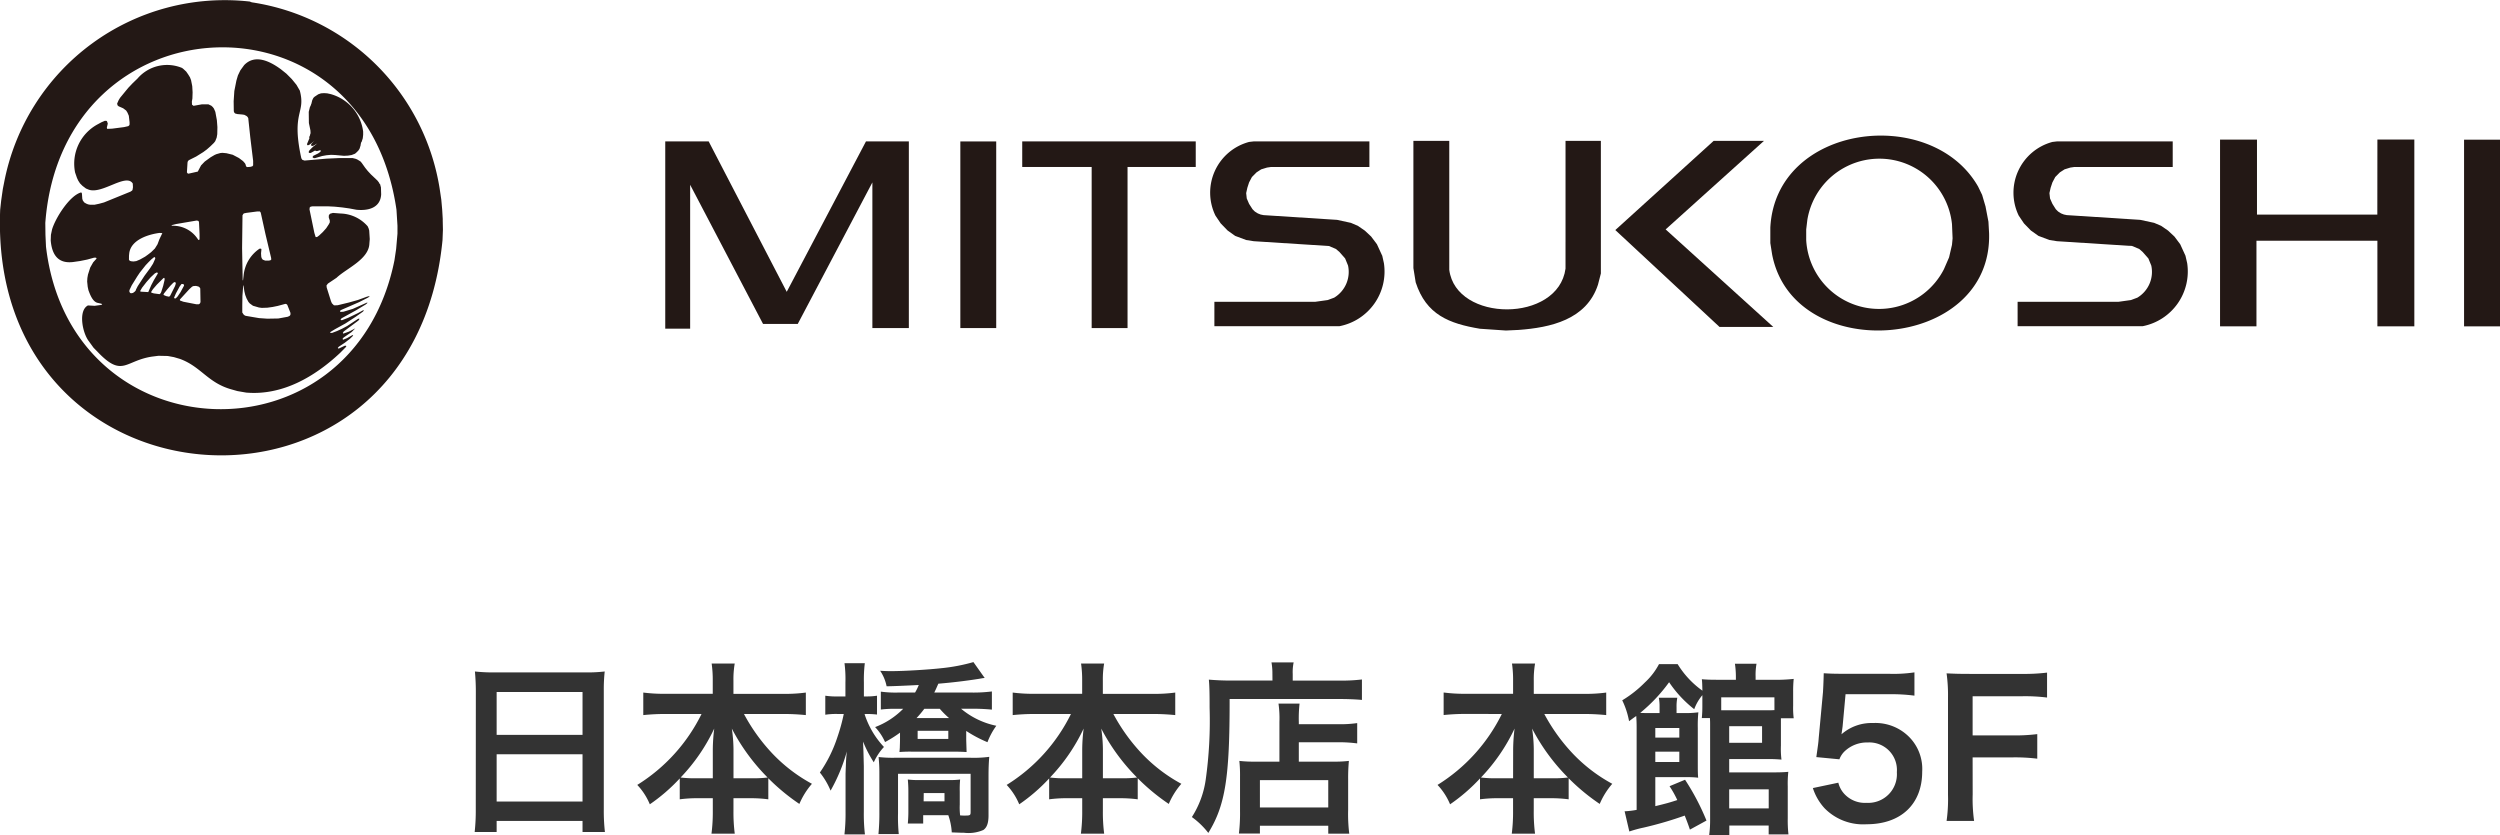 <svg xmlns="http://www.w3.org/2000/svg" width="175.956" height="58.767"><g data-name="グループ 1715" fill="#231815"><path data-name="パス 644" d="m21.94 9.692.212-.16.208-.135h.052l.094.091-.028.114-.076.077-.2.149-.194.19-.083.093-.038.094.028.042.037.028.095-.014.384-.215.18-.028.094.038.028.042-.014.083-.174.122-.33.163-.052.081.01.042.083.041h.077l.5-.149.316-.056.312-.027.305.014.593.055.278-.014.263-.042.24-.093.114-.1.118-.121.083-.122.077-.242.027-.247v-.229a3.154 3.154 0 0 0-2.292-2.636l-.239-.052-.222-.014-.212.014-.194.067-.264.176-.08.079-.08.164-.08.326.015.784.1.513.014.243-.09.326-.159.378v.065l.052.042.107-.042"/><path data-name="パス 645" d="m31.164 15.456-.042-.708-.062-.691-.1-.68A15.76 15.76 0 0 0 17.738.166l-.094-.027-.042-.027A15.808 15.808 0 0 0 .294 12.824l-.094.474-.118.827-.069.624c-.9 21.63 29.06 23.687 31.133 2.144l.028-.718-.015-.718m-3.184.989-.094 1.082-.118.792c-2.913 14.492-22.8 13.749-24.526-.964l-.038-.84-.01-.828c1.182-15.783 22.42-16.831 24.716-.923l.07 1.124Z"/><path data-name="パス 646" d="m26.729 12.96-.066-.125-.094-.122-.461-.437-.225-.242-.184-.229-.24-.341-.094-.107-.225-.135-.1-.042-.225-.056h-.923l-.912.042-1.547.135-.159-.055-.066-.107-.024-.108c-.68-3.215.346-3.024-.083-4.654l-.236-.407-.33-.405-.381-.382-.385-.308c-.749-.549-1.815-1.1-2.588-.289l-.267.368-.17.354-.107.364-.145.732-.048.72.01.7.024.084.07.078.157.042.332.029.156.023.16.083.07.066.048.083.145 1.366.2 1.645v.312l-.052.066-.145.042-.212.015-.065-.028-.025-.028-.042-.149-.038-.065-.132-.149-.291-.219-.437-.229-.437-.107-.287-.028-.149.015-.278.079-.127.057-.278.163-.412.3-.26.271-.229.434-.659.149-.065-.028-.042-.068.042-.676.01-.067.032-.055.048-.055.516-.258.5-.312.252-.187.25-.219.25-.243.094-.121.1-.25.042-.243.01-.5-.038-.485-.107-.583-.1-.233-.08-.107-.1-.093-.211-.1h-.451l-.594.107-.107-.083-.01-.216.038-.218.014-.433-.025-.435-.083-.419-.076-.2-.122-.2-.145-.208-.2-.185-.09-.069a2.744 2.744 0 0 0-3.135.746l-.339.326-.32.337-.568.693-.1.164-.107.243.028.12.079.07.317.139.211.159.094.15.094.218.053.461v.149l-.025.067-.07.055-.291.066-.846.11-.329.014-.028-.027-.01-.07.065-.271-.042-.134-.034-.057-.125-.01-.25.107-.249.136a3.147 3.147 0 0 0-1.6 3.4l.132.381.09.191.122.19.172.174.25.19.17.07c.937.377 2.66-1.187 3.122-.42l.014.256-.028.177-.027.055-.118.081-1.863.759-.346.094-.33.07h-.3l-.15-.028-.135-.056-.132-.08-.1-.135-.038-.122-.024-.353-.015-.057-.042-.038c-.811.218-1.807 1.8-2.046 2.606l-.08.377-.015.393c.083.995.507 1.658 1.586 1.522l.486-.07.493-.1.489-.135h.117l.053.028-.011.052-.225.25-.207.364-.16.5-.042.243-.014.243.038.368.052.243c.11.3.291.787.621.884l.291.066.055.041-.055.042-.474.065-.472-.027c-.7.364-.385 1.925.048 2.5l.344.475.451.461c1.609 1.6 1.825.431 3.687.163l.434-.055.649.014.436.08.424.125c1.484.541 1.957 1.678 3.621 2.144l.423.12.621.108c2.536.215 4.808-1.1 6.621-2.806l.406-.413.015-.035-.015-.045h-.09l-.423.2-.042-.011-.025-.041.077-.083.385-.256.381-.289.187-.177.053-.076-.053-.017-.384.218-.277.112-.025-.045v-.042l.077-.077.555-.382.254-.258-.447.231-.375.135-.037-.009-.015-.045.067-.095 1.02-.76.065-.079.01-.042-.02-.028-.1.042-.739.486-.357.191-.357.163-.357.135-.114-.013-.015-.042.354-.215.715-.393.711-.461.521-.368.062-.066.014-.042-.076.014-.347.191-.7.336-.423.163-.077-.013-.014-.039.065-.083 1.03-.569.673-.406.122-.107-.028-.028-1.005.447-.659.2-.2.014-.042-.038.042-.083 1.307-.569.645-.329.108-.107-.212.055-.635.232-.631.177-.781.19-.214.011-.063-.011-.135-.135-.065-.149-.3-.954-.017-.15.1-.135.606-.406c.7-.666 2.289-1.3 2.314-2.427l.025-.3-.038-.6-.042-.15-.066-.148a2.62 2.62 0 0 0-1.887-.9l-.558-.042-.195.055-.069.07-.028.066v.135l.07.206v.134l-.07.136-.18.274-.242.271-.26.244-.135.1-.09.013-.025-.027-.083-.271-.343-1.658.017-.135.062-.052.132-.027h1.058l.514.027.516.052.5.07.5.093c.78.084 1.692-.1 1.745-1.082l-.015-.489-.065-.243m-14.668 2.9.319-.08 1.439-.245.1.016.042.024.028.094.038.815v.368l-.038.053-.055-.015a2.071 2.071 0 0 0-1.811-.988l-.065-.017Zm-3 2.144.02-.19c.142-.94 1.36-1.308 2.133-1.409l.194.015-.207.433-.132.351-.187.3-.264.257-.23.177-.194.139-.357.2-.264.112-.2.027-.145-.014-.108-.028-.062-.082Zm.618 2.143-.118.229-.028.083-.052.066-.132.1-.094.024h-.077l-.055-.038-.042-.1.018-.094.156-.325.385-.622.184-.274.409-.517.2-.211.2-.2.184-.148.038-.014.042.027.014.08-.159.357-.2.312-.4.541Zm.2.393-.028-.042.015-.039.117-.2.305-.392.3-.34.292-.271.131-.066.056.01.027.056-.281.475-.184.35-.212.49Zm1.454.013-.042.094-.077.07-.4-.054-.184-.053v-.069l.118-.178.277-.322.451-.447.052-.029.038.042v.108l-.1.42Zm.635.257-.042.056-.055.028-.195-.042-.184-.08v-.029l.025-.068.239-.3.222-.256.2-.206.095-.051.079.042v.08l-.052.162Zm.513.07-.132.136h-.079l-.038-.042.014-.042.118-.27.263-.487.132-.176h.08l.066.027.027.028v.067l-.249.461Zm1.613.395-.038.094-.079.056h-.19l-.9-.176-.222-.081-.028-.041.014-.045.659-.719.187-.172.09-.043.184-.013.174.042.077.052.055.083Zm2.955-6.066v-.042l.056-.093.042-.042.184-.038.766-.1h.174l.062.083.334 1.519.394 1.655.015.12-.052.056-.118.028h-.259l-.174-.068-.077-.109-.028-.107-.014-.232.028-.271-.028-.056h-.1a2.557 2.557 0 0 0-1.124 1.873l-.042.354h-.025l-.042-2.269Zm3.375 6.948-.028.055-.042.039-.117.055-.663.122-.778.014-.583-.041-.884-.15-.1-.023-.094-.07-.1-.149v-.541l.01-.628.055-.746.025.028.055.391.063.26.094.244.132.245.094.108.225.163.419.122.2.027.394-.013.372-.052.357-.073.538-.145.069.013.066.057.225.568Z"/><path data-name="パス 647" d="m21.774 10.188.212-.16.207-.135h.056l.09.09-.028.115-.076.076-.2.152-.194.191-.083.094-.038.093.024.039.046.028.09-.011.384-.214.184-.029.094.039.025.041-.01.084-.174.122-.33.162-.055.08.014.042.08.042h.08l.5-.148.316-.057.316-.027.305.014.6.055.277-.014.26-.041.242-.094.115-.1.117-.119.083-.122.077-.245.027-.247v-.229a3.163 3.163 0 0 0-2.3-2.646l-.239-.048-.222-.018-.212.018-.2.064-.264.174-.08.08-.08.167-.08.327.01.787.108.514.014.243-.09.326-.159.381v.064l.052.042.107-.042"/><path data-name="パス 648" d="m97.277 17.985-.365-.795-.409-.544-.447-.417-.489-.336-.489-.208-.974-.211-5.172-.333-.205-.042-.2-.079-.209-.132-.162-.162-.243-.379-.163-.378-.041-.378.082-.374.122-.376.2-.38.326-.329.326-.212.409-.125.285-.042h6.923v-1.8h-8.145l-.326.038a3.694 3.694 0 0 0-2.362 5.189l.369.544.485.5.531.378.774.29.53.084 5.294.338.489.206.246.208.406.461.205.5a2.117 2.117 0 0 1-.978 2.262l-.451.167-.892.125h-7.086v1.716h8.8a3.921 3.921 0 0 0 3.132-4.436l-.121-.544"/><path data-name="長方形 176" d="M67.591 9.955h2.525V23.09h-2.525z"/><path data-name="パス 649" d="M71.947 11.752h4.887v11.339h2.525V11.752h4.8v-1.8H71.947Z"/><path data-name="パス 650" d="M55.372 20.539 49.878 9.953h-3.056v13.18h1.752V13.005l5.13 9.792h2.445l5.251-9.958v10.249h2.567V9.953h-3.018Z"/><path data-name="長方形 177" d="M173.427 9.831h2.529V22.97h-2.529z"/><path data-name="パス 651" d="M167.322 15.103h-8.47V9.827h-2.6V22.97h2.563v-6.028h8.512v6.028h2.6V9.823h-2.6Z"/><path data-name="パス 652" d="m139.754 14.558-.247-.841-.284-.586c-3.289-5.765-14.246-4.423-14.623 2.888v1.089l.125.794c1.5 7.84 15.528 6.858 15.271-1.5l-.045-.8-.2-1.042m-2.366 2.675-.205.881-.364.836a5.132 5.132 0 0 1-9.691-2.053v-.75l.08-.673a5.138 5.138 0 0 1 10.181.3l.042 1Z"/><path data-name="パス 653" d="M110.185 17.027v1.88c-.516 3.826-7.71 3.792-8.182.084V9.913h-2.525v8.956l.162 1.005c.739 2.279 2.352 2.9 4.519 3.264l1.831.125.9-.042c2.227-.166 4.77-.711 5.578-3.18l.205-.794V9.913h-2.487v7.118"/><path data-name="パス 654" d="M124.154 9.913h-3.541l-6.923 6.279 7.333 6.818h3.784l-7.575-6.864Z"/><path data-name="パス 655" d="m153.812 17.985-.364-.795-.409-.544-.447-.417-.489-.336-.489-.208-.978-.211-5.167-.333-.205-.042-.2-.079-.208-.132-.163-.162-.239-.379-.167-.378-.042-.378.083-.374.125-.376.2-.38.326-.329.329-.212.406-.125.285-.042h6.922v-1.8h-8.144l-.326.038a3.7 3.7 0 0 0-2.366 5.189l.367.544.486.5.534.378.77.29.534.084 5.29.338.493.206.242.208.406.461.205.5a2.112 2.112 0 0 1-.982 2.262l-.447.167-.892.125h-7.087v1.716h8.8a3.926 3.926 0 0 0 3.135-4.436l-.125-.544"/></g><path data-name="パス 3977" d="M33.486 56.986a13.635 13.635 0 0 1-.078 1.573h1.547v-.78H41v.78h1.576a13.17 13.17 0 0 1-.08-1.573v-8.4a11.747 11.747 0 0 1 .065-1.326 10.461 10.461 0 0 1-1.4.065h-6.292a11.476 11.476 0 0 1-1.443-.065c.039.429.065.884.065 1.391Zm1.469-8.281H41v3.018h-6.045Zm0 4.381H41v3.328h-6.045Zm14.421-2.834a12.226 12.226 0 0 1-4.524 4.992 4.481 4.481 0 0 1 .884 1.365 12.427 12.427 0 0 0 2.106-1.82v1.469a9.3 9.3 0 0 1 1.3-.078h1.027v.884a12 12 0 0 1-.093 1.612h1.638a11.747 11.747 0 0 1-.091-1.612v-.884h1.153a9.432 9.432 0 0 1 1.3.078v-1.482a14.492 14.492 0 0 0 2.186 1.807 5.3 5.3 0 0 1 .884-1.417 11.123 11.123 0 0 1-2.834-2.184 12.891 12.891 0 0 1-1.95-2.73h2.782a15.354 15.354 0 0 1 1.573.078v-1.586a10.674 10.674 0 0 1-1.573.091h-3.523v-.936a6.49 6.49 0 0 1 .091-1.2h-1.625a8.081 8.081 0 0 1 .078 1.209v.923h-3.341a11.262 11.262 0 0 1-1.548-.087v1.586a14.844 14.844 0 0 1 1.547-.078Zm2.249 4.524v-2.053a10.505 10.505 0 0 0-.117-1.443 14.071 14.071 0 0 0 2.518 3.443 8.135 8.135 0 0 1-1.144.052Zm-1.456 0h-1.1a8.23 8.23 0 0 1-1.166-.053 12.892 12.892 0 0 0 2.366-3.445 12.731 12.731 0 0 0-.1 1.456Zm15.587-6.032c.117-.234.143-.3.286-.624a38.9 38.9 0 0 0 2.834-.338c.234-.039.273-.052.429-.065l-.793-1.118a12.6 12.6 0 0 1-2.249.429c-.871.1-2.626.208-3.523.208-.156 0-.4 0-.793-.026a3.015 3.015 0 0 1 .455 1.092c.3 0 1.287-.039 2.262-.091a3.349 3.349 0 0 1-.26.533h-1.209a7.653 7.653 0 0 1-1.2-.065v1.261a7.321 7.321 0 0 1 1.027-.052h.546a5.539 5.539 0 0 1-1.976 1.287 3.728 3.728 0 0 1 .7 1.053 8.512 8.512 0 0 0 1.053-.663v.468c0 .2-.013.481-.013.572-.013.182-.013.182-.026.325a8.525 8.525 0 0 1 .9-.026h2.925c.416 0 .65.013.9.026-.013-.481-.026-.78-.026-.9v-.585a8.968 8.968 0 0 0 1.495.793 4.939 4.939 0 0 1 .624-1.157 5.614 5.614 0 0 1-2.483-1.2h.845c.455 0 .949.026 1.326.065v-1.28a10.43 10.43 0 0 1-1.43.078Zm.39 1.144a6.013 6.013 0 0 0 .65.65h-2.288a6.859 6.859 0 0 0 .546-.65Zm-1.56 1.547h2.158v.572h-2.158Zm-3.614-1.183a6.621 6.621 0 0 1 .754.039v-1.326a4.506 4.506 0 0 1-.78.052h-.143v-.988a9.409 9.409 0 0 1 .065-1.352h-1.43a8.767 8.767 0 0 1 .065 1.352v.988h-.546a4.987 4.987 0 0 1-.871-.052v1.339a4.987 4.987 0 0 1 .871-.052h.429a12.938 12.938 0 0 1-.442 1.612 9.6 9.6 0 0 1-1.239 2.509 5.229 5.229 0 0 1 .754 1.274 12.311 12.311 0 0 0 1.144-2.756c-.052.494-.052.494-.091 1.56v2.691a13.1 13.1 0 0 1-.078 1.586h1.442a12.382 12.382 0 0 1-.078-1.586v-3.219c-.026-1.04-.026-1.04-.039-1.326 0-.091-.013-.221-.013-.4a8.5 8.5 0 0 0 .754 1.456 3.9 3.9 0 0 1 .715-1.079 6.09 6.09 0 0 1-1.365-2.314Zm5.772 7.124a4.337 4.337 0 0 1 .243 1.209c.65.026.728.026.858.026a2.615 2.615 0 0 0 1.366-.195c.247-.169.364-.481.364-1.027v-2.782c0-.442.013-.91.052-1.339a8.2 8.2 0 0 1-1.313.065h-5.343a8.653 8.653 0 0 1-1.131-.052c.039.481.052.689.052 1.17v2.717a15.1 15.1 0 0 1-.065 1.534h1.43a12.128 12.128 0 0 1-.052-1.456v-2.782h5.109v2.691c0 .221-.039.247-.377.247a3.171 3.171 0 0 1-.361-.013 4.679 4.679 0 0 1-.026-.754v-.9a7.618 7.618 0 0 1 .026-.871 5.649 5.649 0 0 1-.819.039h-2.031a5.867 5.867 0 0 1-.832-.039c.026.286.039.533.039.871v1.277a9.153 9.153 0 0 1-.039.949h1.082v-.585Zm-1.729-1.56h1.461v.585h-1.469Zm10.361-5.564a12.225 12.225 0 0 1-4.524 4.992 4.481 4.481 0 0 1 .884 1.365 12.427 12.427 0 0 0 2.106-1.82v1.469a9.3 9.3 0 0 1 1.3-.078h1.027v.884a12 12 0 0 1-.093 1.612h1.638a11.747 11.747 0 0 1-.091-1.612v-.884h1.153a9.432 9.432 0 0 1 1.3.078v-1.482a14.492 14.492 0 0 0 2.186 1.807 5.3 5.3 0 0 1 .884-1.417 11.123 11.123 0 0 1-2.834-2.184 12.891 12.891 0 0 1-1.95-2.73h2.782a15.354 15.354 0 0 1 1.573.078v-1.586a10.674 10.674 0 0 1-1.573.091h-3.523v-.936a6.49 6.49 0 0 1 .091-1.2h-1.625a8.081 8.081 0 0 1 .078 1.209v.923h-3.341a11.262 11.262 0 0 1-1.548-.087v1.586a14.844 14.844 0 0 1 1.547-.078Zm2.249 4.524v-2.053a10.505 10.505 0 0 0-.117-1.443 14.071 14.071 0 0 0 2.518 3.443 8.135 8.135 0 0 1-1.144.052Zm-1.456 0h-1.1a8.23 8.23 0 0 1-1.166-.053 12.892 12.892 0 0 0 2.366-3.445 12.73 12.73 0 0 0-.1 1.456Zm13.88-1.17h-1.664a8.972 8.972 0 0 1-1.157-.052 9.544 9.544 0 0 1 .048 1.144v2.366a12.059 12.059 0 0 1-.078 1.6h1.478v-.547h4.81v.559h1.478a11.185 11.185 0 0 1-.078-1.69v-2.119a12.821 12.821 0 0 1 .052-1.313 8.622 8.622 0 0 1-1.144.052h-2.38v-1.365h2.782a9.838 9.838 0 0 1 1.327.082v-1.43a8.439 8.439 0 0 1-1.378.078h-2.731v-.156a9.353 9.353 0 0 1 .052-1.292h-1.482a7.353 7.353 0 0 1 .065 1.287Zm-1.373 1.3h4.81v1.924h-4.81Zm.884-7.007h-2.943a17.61 17.61 0 0 1-1.534-.065c.039.455.052.871.052 1.976a29.919 29.919 0 0 1-.273 5.057 6.568 6.568 0 0 1-.975 2.639 5.6 5.6 0 0 1 1.157 1.117c1.2-1.95 1.508-3.913 1.5-9.425h7.7c.637 0 1.222.026 1.612.065v-1.44a12.065 12.065 0 0 1-1.638.078h-3.233v-.468a3.267 3.267 0 0 1 .065-.81h-1.56a4.317 4.317 0 0 1 .065.793Zm16.142 2.353a12.225 12.225 0 0 1-4.526 4.992 4.481 4.481 0 0 1 .884 1.365 12.427 12.427 0 0 0 2.106-1.82v1.469a9.3 9.3 0 0 1 1.3-.078h1.027v.884a12 12 0 0 1-.091 1.612h1.638a11.747 11.747 0 0 1-.091-1.612v-.884h1.157a9.432 9.432 0 0 1 1.3.078v-1.482a14.493 14.493 0 0 0 2.186 1.807 5.3 5.3 0 0 1 .884-1.417 11.123 11.123 0 0 1-2.834-2.184 12.891 12.891 0 0 1-1.95-2.73h2.784a15.354 15.354 0 0 1 1.573.078v-1.586a10.674 10.674 0 0 1-1.573.091h-3.525v-.936a6.49 6.49 0 0 1 .091-1.2h-1.625a8.081 8.081 0 0 1 .078 1.209v.923h-3.341a11.262 11.262 0 0 1-1.547-.091v1.586a14.844 14.844 0 0 1 1.547-.078Zm2.249 4.524v-2.053a10.505 10.505 0 0 0-.117-1.443 14.071 14.071 0 0 0 2.522 3.443 8.135 8.135 0 0 1-1.144.052Zm-1.456 0h-1.1a8.23 8.23 0 0 1-1.162-.053 12.892 12.892 0 0 0 2.366-3.445 12.731 12.731 0 0 0-.1 1.456Zm13.611 2.977a16.682 16.682 0 0 0-1.508-2.873l-1.092.455a6.89 6.89 0 0 1 .546.975c-.52.169-.741.234-1.547.429v-2.041h2.249a5.81 5.81 0 0 1 .767.039c-.026-.273-.026-.559-.026-1.053V51.24a9.18 9.18 0 0 1 .039-1.105 6.753 6.753 0 0 1-1.027.052H118v-.416a3.263 3.263 0 0 1 .052-.663h-1.3a3.292 3.292 0 0 1 .052.65v.429h-.7c-.325 0-.429 0-.663-.013a11.337 11.337 0 0 0 2.035-2.158 8.283 8.283 0 0 0 1.768 1.9 3.235 3.235 0 0 1 .572-.988v.806a7.973 7.973 0 0 1-.039.806h.572c.013.247.013.286.013.494v6.615a7.914 7.914 0 0 1-.065 1.118h1.417v-.663h2.769v.624h1.393a9.006 9.006 0 0 1-.05-1.144v-2.236a7.957 7.957 0 0 1 .039-1.025c-.273.026-.559.039-1.027.039h-3.133v-.939h2.717c.377 0 .65.013.962.039a6.194 6.194 0 0 1-.039-.988v-1.923h.9a5.779 5.779 0 0 1-.039-.884v-.975a8.674 8.674 0 0 1 .039-.91 11.053 11.053 0 0 1-1.269.065h-1.412v-.224a4.348 4.348 0 0 1 .065-.91h-1.521a6.225 6.225 0 0 1 .068.91v.221h-1.316c-.52 0-.793-.013-1.079-.039.026.234.026.39.039.806a6.39 6.39 0 0 1-1.744-1.869h-1.311a4.742 4.742 0 0 1-.989 1.287 8.151 8.151 0 0 1-1.6 1.261 5.558 5.558 0 0 1 .481 1.469c.247-.182.351-.26.507-.364.013.26.026.429.026.806v5.8a5.931 5.931 0 0 1-.845.1l.331 1.422a8.763 8.763 0 0 1 1.01-.276 26.114 26.114 0 0 0 2.89-.845c.1.26.208.52.364.988Zm4.784-7.774c-.234.013-.338.013-.546.013h-3.2v-.91h3.744Zm-3.185 1.131h2.314v1.17h-2.314Zm0 4.446h2.782v1.339h-2.782Zm-5.2-3.64v-.676h1.69v.676Zm0 .988h1.69v.728h-1.69Zm11.089 2.561a3.835 3.835 0 0 0 .819 1.417 3.8 3.8 0 0 0 2.963 1.131c2.418 0 3.913-1.417 3.913-3.705a3.2 3.2 0 0 0-.923-2.444 3.34 3.34 0 0 0-2.535-.975 3.2 3.2 0 0 0-2.223.793q.058-.39.078-.546l.208-2.275h3.055a12.47 12.47 0 0 1 1.794.1v-1.638a9.9 9.9 0 0 1-1.807.1h-3.2c-.689 0-.988-.013-1.378-.039-.013.65-.039 1.092-.052 1.326l-.3 3.224c-.026.364-.039.429-.169 1.352l1.625.156a1.491 1.491 0 0 1 .39-.585 2.285 2.285 0 0 1 1.612-.6 1.939 1.939 0 0 1 2.041 2.093 2.016 2.016 0 0 1-2.129 2.155 1.969 1.969 0 0 1-1.6-.663 1.78 1.78 0 0 1-.39-.754Zm11.244-2.158h2.782a12.7 12.7 0 0 1 1.768.091v-1.729a12.825 12.825 0 0 1-1.768.091h-2.782v-2.756h3.458a12.422 12.422 0 0 1 1.781.091V47.34a13.288 13.288 0 0 1-1.781.091h-3.64c-.793 0-1.118-.013-1.651-.039a11.226 11.226 0 0 1 .1 1.69v6.851a10.959 10.959 0 0 1-.1 1.846h1.937a11.213 11.213 0 0 1-.1-1.872Z" fill="#333"/></svg>